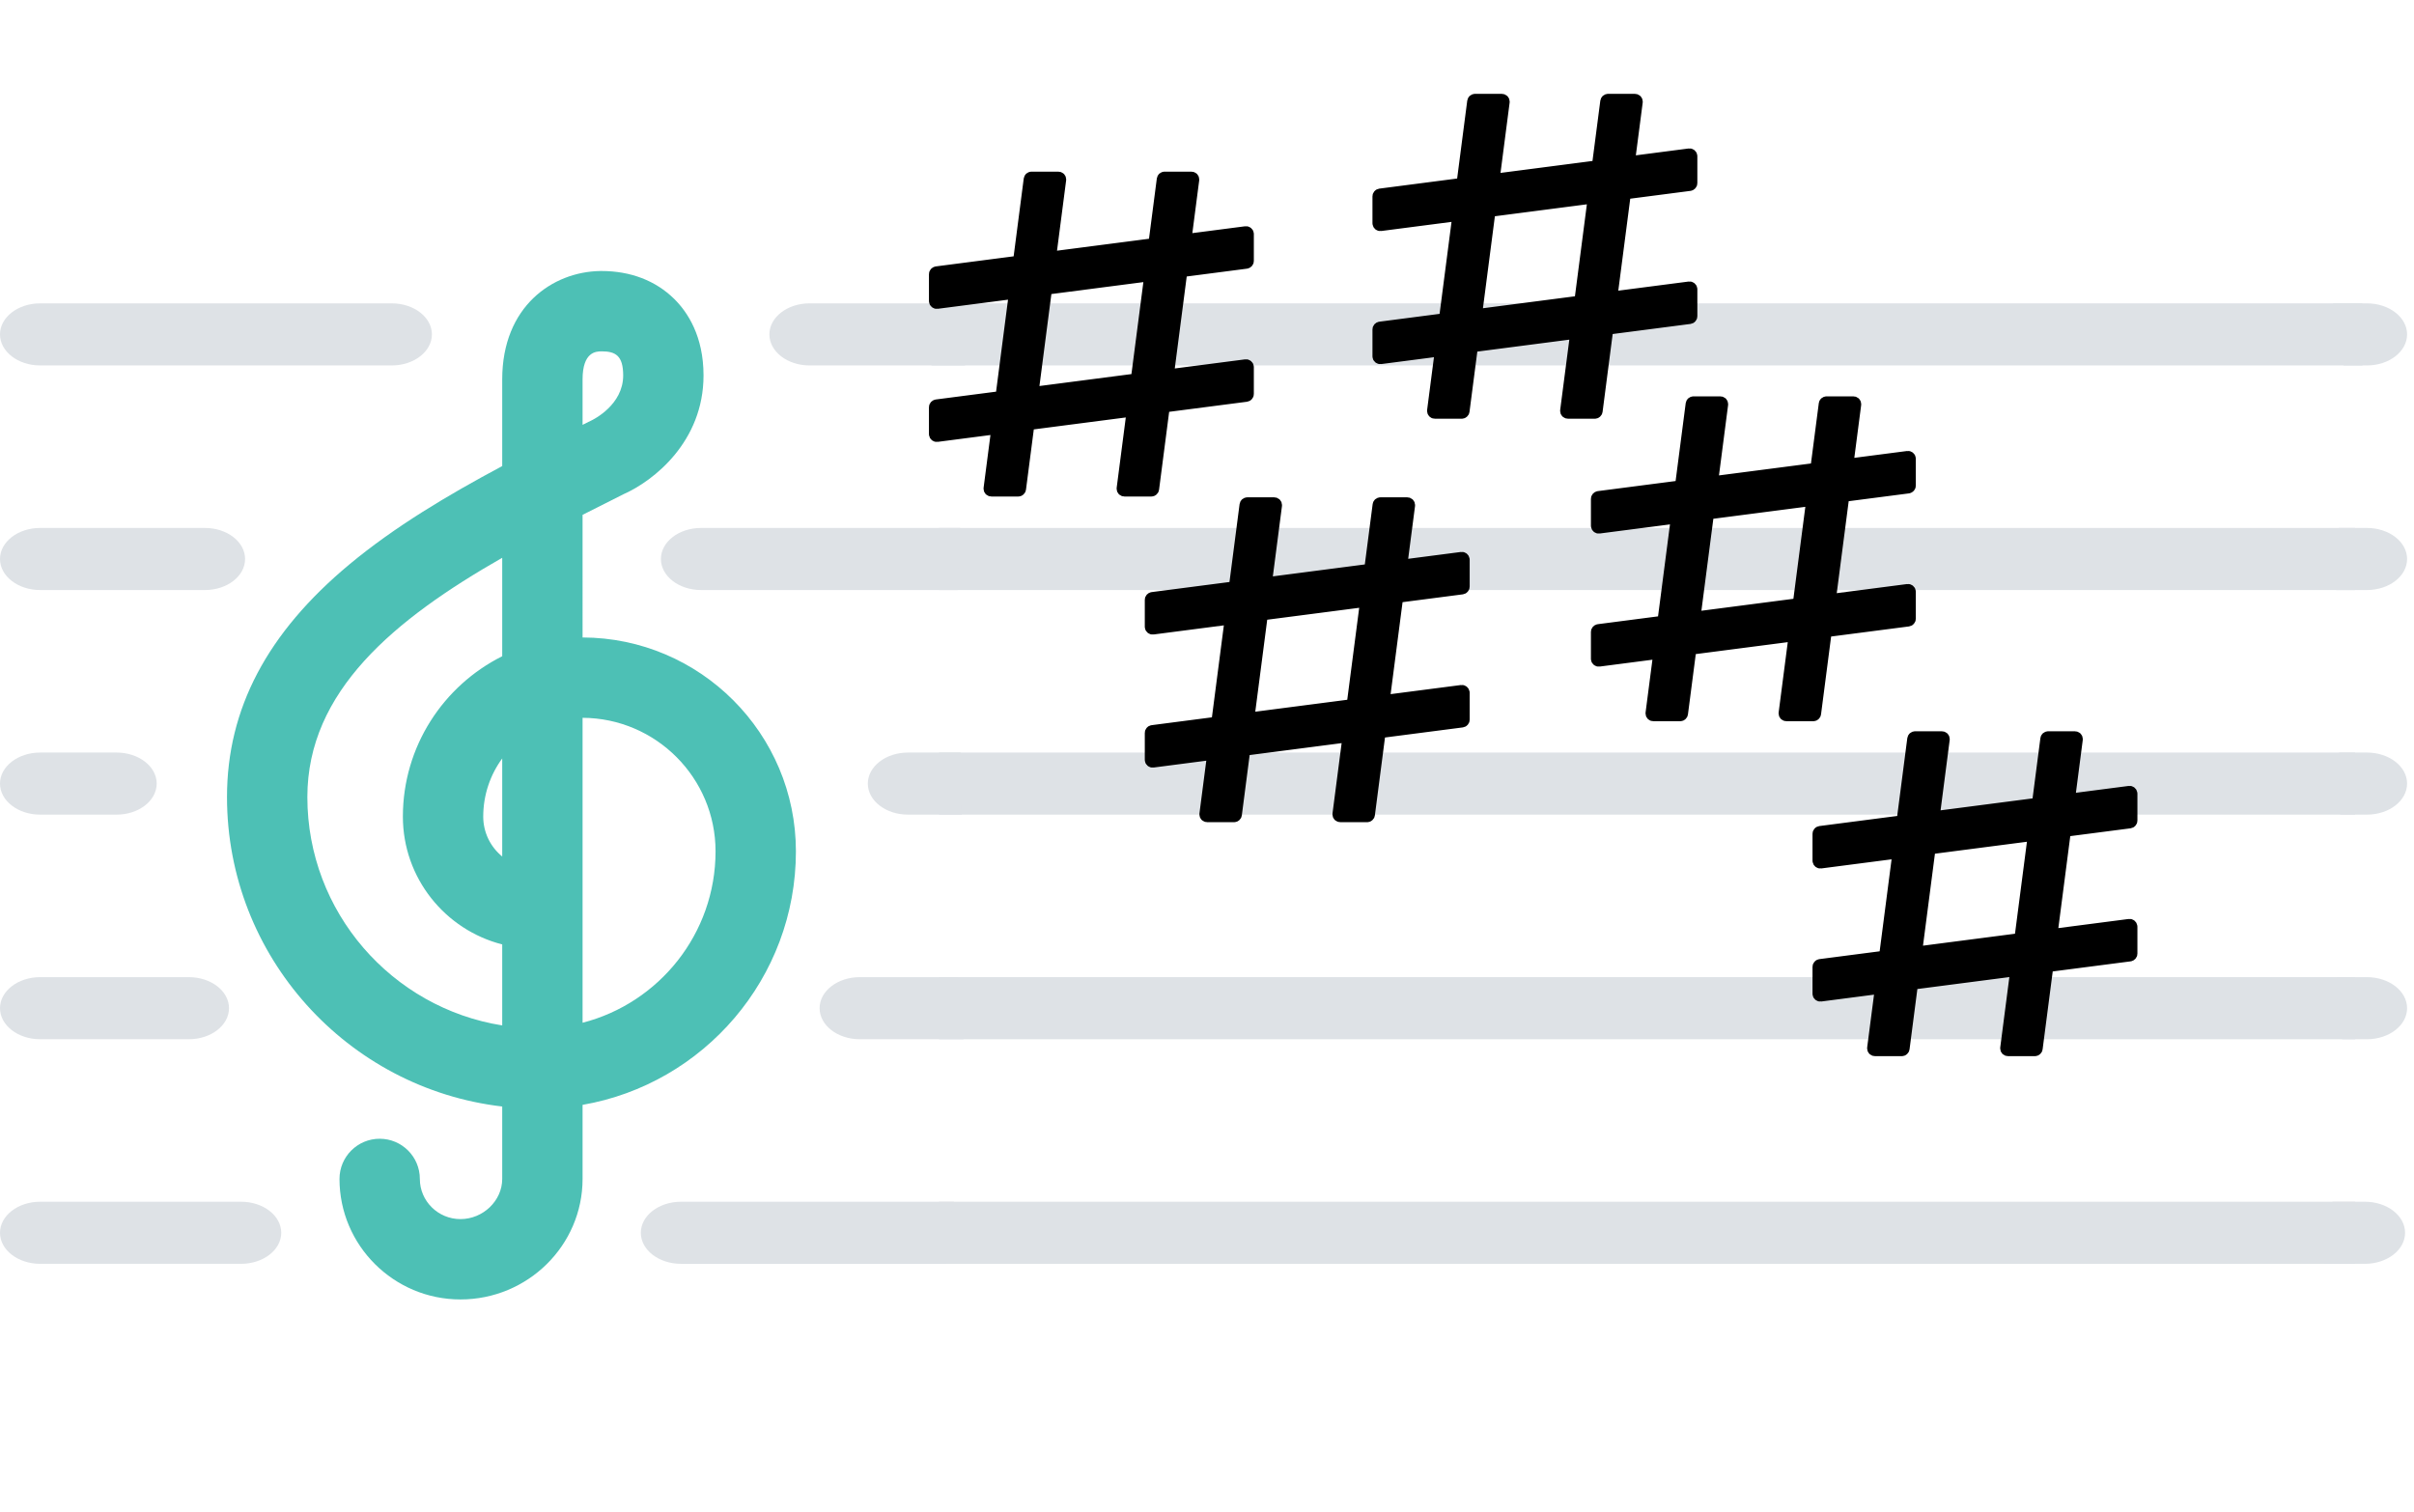 <?xml version="1.0" encoding="utf-8"?>
<!-- Generator: Adobe Illustrator 16.0.0, SVG Export Plug-In . SVG Version: 6.00 Build 0)  -->
<!DOCTYPE svg PUBLIC "-//W3C//DTD SVG 1.1//EN" "http://www.w3.org/Graphics/SVG/1.1/DTD/svg11.dtd">
<svg version="1.1" id="Capa_1" xmlns="http://www.w3.org/2000/svg" xmlns:xlink="http://www.w3.org/1999/xlink" x="0px" y="0px"
	 width="1397.14px" height="875.445px" viewBox="-20 -33.555 1397.14 875.445" enable-background="new -20 -33.555 1397.14 875.445"
	 xml:space="preserve">
<g id="STAFF_2_">
	<g>
		<g>
			<g>
				<g>
					<path fill="#DEE2E6" d="M1348.723,662.031h-18.794c-0.887,4.707-1.859,9.436-2.931,14.192
						c-1.431,7.368-1.72,14.561-1.635,21.745h23.358c12.844,0,23.253-8.045,23.253-17.969S1361.566,662.031,1348.723,662.031z"/>
					<rect x="523.509" y="662.031" fill="#DEE2E6" width="819.58" height="35.938"/>
					<path fill="#DEE2E6" d="M529.14,676.224c1.07-4.757,2.044-9.485,2.931-14.192h-157.93c-12.843,0-23.254,8.045-23.254,17.969
						s10.411,17.969,23.254,17.969h153.364C527.421,690.784,527.71,683.592,529.14,676.224z"/>
					<path fill="#DEE2E6" d="M119.519,662.031H3.253C-9.59,662.031-20,670.076-20,680s10.41,17.969,23.253,17.969h116.267
						c12.843,0,23.253-8.045,23.253-17.969S132.362,662.031,119.519,662.031z"/>
				</g>
				<g>
					<path fill="#DEE2E6" d="M1349.885,532.031h-17.646c0.278,5.297,0.824,10.592,1.76,15.889
						c0.771,6.706,1.275,13.383,1.542,20.049h14.345c12.843,0,23.253-8.044,23.253-17.969
						C1373.139,540.076,1362.727,532.031,1349.885,532.031z"/>
					<rect x="523.509" y="532.031" fill="#DEE2E6" width="819.58" height="35.938"/>
					<path fill="#DEE2E6" d="M3.253,567.969h86.036c12.843,0,23.254-8.044,23.254-17.969c0-9.924-10.411-17.969-23.254-17.969H3.253
						C-9.59,532.031-20,540.076-20,550C-20,559.925-9.59,567.969,3.253,567.969z"/>
					<path fill="#DEE2E6" d="M534.381,532.031h-56.765c-12.843,0-23.253,8.045-23.253,17.969c0,9.925,10.41,17.969,23.253,17.969
						h60.065c-0.267-6.666-0.771-13.344-1.542-20.049C535.205,542.623,534.659,537.327,534.381,532.031z"/>
				</g>
				<g>
					<path fill="#DEE2E6" d="M1349.885,402.031h-16.057c0.396,11.979,0.68,23.958,0.607,35.938h15.448
						c12.843,0,23.253-8.045,23.253-17.969C1373.137,410.075,1362.727,402.031,1349.885,402.031z"/>
					<rect x="523.509" y="402.031" fill="#DEE2E6" width="819.58" height="35.937"/>
					<path fill="#DEE2E6" d="M3.253,437.969h44.182c12.843,0,23.253-8.045,23.253-17.969c0-9.925-10.41-17.969-23.253-17.969H3.253
						C-9.59,402.031-20,410.076-20,420S-9.59,437.969,3.253,437.969z"/>
					<path fill="#DEE2E6" d="M535.97,402.031h-30.449c-12.843,0-23.253,8.044-23.253,17.969c0,9.924,10.41,17.969,23.253,17.969
						h31.058C536.65,425.989,536.366,414.01,535.97,402.031z"/>
				</g>
				<g>
					<path fill="#DEE2E6" d="M1349.885,272.031h-16.244c-1.058,11.979-1.519,23.958-1.607,35.938h17.853
						c12.843,0,23.253-8.045,23.253-17.969S1362.727,272.031,1349.885,272.031z"/>
					<rect x="523.509" y="272.031" fill="#DEE2E6" width="819.58" height="35.938"/>
					<path fill="#DEE2E6" d="M3.253,307.969h95.338c12.844,0,23.254-8.045,23.254-17.969s-10.41-17.969-23.254-17.969H3.253
						C-9.59,272.031-20,280.076-20,289.999C-20,299.923-9.59,307.969,3.253,307.969z"/>
					<path fill="#DEE2E6" d="M385.767,272.031c-12.843,0-23.253,8.044-23.253,17.969s10.41,17.969,23.253,17.969h148.407
						c0.09-11.979,0.551-23.958,1.607-35.938H385.767L385.767,272.031z"/>
				</g>
				<g>
					<path fill="#DEE2E6" d="M1349.885,142.031h-19.688c1.429,2.806,2.526,5.65,2.801,8.608c1.758,9.056,2.813,18.179,3.374,27.329
						h13.513c12.843,0,23.253-8.044,23.253-17.968C1373.138,150.076,1362.727,142.031,1349.885,142.031z"/>
					<rect x="519.139" y="142.031" fill="#DEE2E6" width="828.188" height="35.937"/>
					<path fill="#DEE2E6" d="M532.34,142.031h-83.789c-12.844,0-23.253,8.044-23.253,17.968c0,9.923,10.409,17.969,23.253,17.969
						h89.964c-0.562-9.149-1.616-18.272-3.374-27.329C534.866,147.681,533.768,144.837,532.34,142.031z"/>
					<path fill="#DEE2E6" d="M3.253,177.968h203.465c12.844,0,23.254-8.044,23.254-17.969s-10.41-17.968-23.254-17.968H3.253
						C-9.59,142.031-20,150.075-20,160S-9.59,177.968,3.253,177.968z"/>
				</g>
			</g>
		</g>
	</g>
</g>
<path id="CLEF_2_" fill="#4DC0B5" d="M440.645,459.21c0-68.152-55.359-123.619-123.475-123.789V264.45
	c7.865-4.009,15.778-7.983,23.667-11.941c17.585-7.753,46.344-30.54,46.344-68.746c0-22.784-9.236-36.675-16.984-44.315
	c-10.709-10.563-25.26-16.144-42.081-16.144c-0.272,0-0.545,0.005-0.878,0.012c-27.247,0.464-56.573,20.307-56.573,62.772v50.13
	c-31.739,16.932-62.357,35.229-88.325,56.812c-47.748,39.69-70.959,83.773-70.959,134.761c0,92.321,69.726,168.662,159.284,179.12
	v41.915c0,12.604-11.064,23.253-24.164,23.253c-12.961,0-23.505-10.432-23.505-23.253c0-12.843-10.41-23.254-23.253-23.254
	s-23.254,10.411-23.254,23.254c0,38.465,31.407,69.759,70.012,69.759c38.967,0,70.671-31.294,70.671-69.759v-42.869
	C387.202,593.846,440.645,532.649,440.645,459.21z M270.664,462.209c-6.699-5.477-10.984-13.8-10.984-23.105
	c0-12.573,4.081-24.214,10.984-33.663V462.209z M270.664,346.289c-34.053,17.016-57.491,52.229-57.491,92.813
	c0,35.592,24.483,65.567,57.491,73.984v46.885c-63.83-10.129-112.776-65.546-112.776-132.181
	c0-61.271,50.313-102.81,112.776-138.491V346.289z M317.171,186.088c0-16.087,7.89-16.221,10.794-16.271l0.282-0.006
	c7.873,0.024,12.43,2.348,12.43,13.952c0,16.983-17.041,25.446-18.865,26.301c-0.541,0.218-0.677,0.298-1.25,0.586
	c-1.131,0.566-2.26,1.135-3.391,1.702V186.088z M317.171,558.427v-176.5c42.472,0.169,76.968,34.772,76.968,77.282
	C394.138,506.9,361.372,547.082,317.171,558.427z"/>
<g id="SHARPS">
	<path stroke="#000000" stroke-width="7" stroke-linecap="round" stroke-linejoin="round" stroke-miterlimit="10" d="M701.3,118.476
		c0.506-0.069,0.883-0.502,0.883-1.008v-15.563c0-0.615-0.538-1.083-1.142-1.006l-35.005,4.54l4.546-34.999
		c0.078-0.609-0.395-1.148-1.009-1.148H654.01c-0.508,0-0.938,0.382-1.007,0.886l-4.882,37.587l-60.413,7.839l5.857-45.163
		c0.082-0.609-0.395-1.148-1.008-1.148h-15.564c-0.509,0-0.941,0.382-1.01,0.886l-6.197,47.753l-47.751,6.195
		c-0.505,0.068-0.884,0.497-0.884,1.008v15.562c0,0.616,0.541,1.089,1.147,1.01l45.165-5.859l-7.836,60.415l-37.592,4.881
		c-0.505,0.067-0.884,0.497-0.884,1.008v15.563c0,0.613,0.541,1.088,1.147,1.006l34.999-4.542l-4.542,35.002
		c-0.077,0.608,0.393,1.148,1.007,1.148h15.564c0.508,0,0.942-0.383,1.009-0.889l4.877-37.586l60.417-7.842l-5.858,45.169
		c-0.081,0.608,0.394,1.148,1.008,1.148h15.563c0.509,0,0.945-0.383,1.012-0.889l6.19-47.753l47.756-6.191
		c0.509-0.071,0.882-0.498,0.882-1.011v-15.564c0-0.608-0.537-1.088-1.141-1.009l-45.173,5.858l7.843-60.415L701.3,118.476z
		 M637.959,186.095l-60.422,7.845l7.843-60.42l60.418-7.842L637.959,186.095z"/>
	<path stroke="#000000" stroke-width="7" stroke-linecap="round" stroke-linejoin="round" stroke-miterlimit="10" d="
		M826.216,306.984c0.5-0.069,0.882-0.498,0.882-1.008v-15.563c0-0.615-0.544-1.083-1.146-1.006l-35,4.54l4.546-34.998
		c0.075-0.609-0.395-1.146-1.009-1.146h-15.563c-0.508,0-0.944,0.379-1.009,0.883l-4.881,37.587l-60.411,7.843l5.856-45.167
		c0.082-0.609-0.395-1.147-1.012-1.147h-15.563c-0.506,0-0.938,0.38-1.007,0.884l-6.197,47.754l-47.752,6.194
		c-0.503,0.068-0.883,0.497-0.883,1.008v15.562c0,0.617,0.541,1.089,1.148,1.012l45.164-5.862l-7.841,60.416l-37.589,4.885
		c-0.503,0.063-0.883,0.493-0.883,1.005v15.562c0,0.617,0.541,1.089,1.148,1.007l34.996-4.543l-4.543,35.003
		c-0.072,0.604,0.392,1.147,1.009,1.147h15.563c0.508,0,0.946-0.383,1.013-0.891l4.877-37.584l60.411-7.842l-5.856,45.17
		c-0.082,0.604,0.396,1.147,1.012,1.147h15.563c0.508,0,0.938-0.383,1.004-0.891l6.198-47.752l47.755-6.191
		c0.506-0.068,0.883-0.499,0.883-1.01v-15.563c0-0.612-0.545-1.087-1.146-1.008l-45.167,5.858l7.843-60.414L826.216,306.984z
		 M762.868,374.604l-60.415,7.844l7.844-60.42l60.417-7.839L762.868,374.604z"/>
	<path stroke="#000000" stroke-width="7" stroke-linecap="round" stroke-linejoin="round" stroke-miterlimit="10" d="
		M957.982,73.451c0.504-0.069,0.882-0.501,0.882-1.008V56.879c0-0.615-0.537-1.086-1.141-1.009l-35.005,4.543l4.546-35.001
		c0.078-0.606-0.395-1.146-1.01-1.146h-15.563c-0.508,0-0.938,0.382-1.008,0.884l-4.882,37.589l-60.411,7.84l5.857-45.166
		c0.081-0.606-0.396-1.146-1.013-1.146h-15.563c-0.506,0-0.938,0.382-1.006,0.883l-6.197,47.753L778.718,79.1
		c-0.504,0.07-0.884,0.495-0.884,1.009v15.562c0,0.613,0.542,1.089,1.148,1.01l45.164-5.86l-7.841,60.415l-37.588,4.881
		c-0.504,0.063-0.884,0.497-0.884,1.005v15.562c0,0.617,0.542,1.089,1.148,1.01l34.995-4.546l-4.535,35.002
		c-0.076,0.607,0.385,1.151,1.002,1.151h15.563c0.508,0,0.946-0.382,1.013-0.89l4.877-37.588l60.419-7.839l-5.864,45.166
		c-0.081,0.607,0.396,1.151,1.012,1.151h15.563c0.509,0,0.94-0.382,1.012-0.89l6.19-47.753l47.756-6.194
		c0.505-0.068,0.882-0.495,0.882-1.01v-15.563c0-0.611-0.537-1.087-1.141-1.008l-45.173,5.857l7.843-60.414L957.982,73.451z
		 M894.641,141.066l-60.422,7.848l7.844-60.42l60.418-7.843L894.641,141.066z"/>
	<path stroke="#000000" stroke-width="7" stroke-linecap="round" stroke-linejoin="round" stroke-miterlimit="10" d="
		M1084.421,248.55c0.508-0.071,0.887-0.502,0.887-1.011v-15.564c0-0.611-0.541-1.083-1.146-1.006l-35.004,4.54l4.545-34.998
		c0.078-0.608-0.394-1.145-1.009-1.145h-15.563c-0.509,0-0.938,0.382-1.002,0.882l-4.881,37.59l-60.419,7.84l5.857-45.167
		c0.082-0.608-0.396-1.145-1.009-1.145h-15.562c-0.512,0-0.943,0.382-1.011,0.882l-6.198,47.754l-47.752,6.194
		c-0.503,0.072-0.883,0.497-0.883,1.011v15.562c0,0.613,0.541,1.089,1.148,1.01l45.163-5.86l-7.84,60.415l-37.589,4.881
		c-0.503,0.063-0.883,0.497-0.883,1.005v15.562c0,0.617,0.541,1.089,1.148,1.007l34.996-4.543l-4.536,35.001
		c-0.077,0.608,0.393,1.153,1.002,1.153h15.563c0.515,0,0.944-0.382,1.011-0.893l4.877-37.585l60.42-7.839l-5.857,45.165
		c-0.082,0.608,0.391,1.153,1.004,1.153h15.563c0.51,0,0.947-0.382,1.012-0.893l6.194-47.752l47.753-6.192
		c0.512-0.068,0.886-0.499,0.886-1.01v-15.563c0-0.612-0.541-1.087-1.146-1.008l-45.172,5.857l7.842-60.414L1084.421,248.55z
		 M1021.082,316.166l-60.424,7.846l7.844-60.419l60.419-7.843L1021.082,316.166z"/>
	<path stroke="#000000" stroke-width="7" stroke-linecap="round" stroke-linejoin="round" stroke-miterlimit="10" d="
		M1212.673,442.409c0.506-0.068,0.888-0.499,0.888-1.011v-15.561c0-0.615-0.544-1.083-1.148-1.006l-35,4.539l4.541-34.998
		c0.078-0.609-0.394-1.149-1.007-1.149h-15.562c-0.512,0-0.941,0.382-1.005,0.886l-4.88,37.586l-60.42,7.84l5.857-45.163
		c0.082-0.609-0.394-1.149-1.005-1.149h-15.563c-0.514,0-0.946,0.382-1.015,0.886l-6.193,47.75l-47.755,6.198
		c-0.505,0.068-0.884,0.493-0.884,1.005v15.564c0,0.612,0.541,1.088,1.148,1.011l45.163-5.86L1071,520.197l-37.593,4.882
		c-0.505,0.063-0.884,0.493-0.884,1.001v15.563c0,0.616,0.541,1.092,1.148,1.011l35.003-4.547l-4.543,35.005
		c-0.077,0.608,0.393,1.15,1.004,1.15h15.566c0.51,0,0.939-0.38,1.006-0.894l4.877-37.586l60.42-7.841l-5.857,45.17
		c-0.082,0.608,0.391,1.15,1.004,1.15h15.563c0.512,0,0.946-0.38,1.011-0.894l6.197-47.753l47.75-6.188
		c0.512-0.068,0.889-0.502,0.889-1.014v-15.563c0-0.612-0.545-1.083-1.148-1.005l-45.166,5.857l7.838-60.417L1212.673,442.409z
		 M1149.332,510.028l-60.423,7.843l7.843-60.418l60.422-7.844L1149.332,510.028z"/>
	
		<path display="none" stroke="#000000" stroke-width="7" stroke-linecap="round" stroke-linejoin="round" stroke-miterlimit="10" d="
		M1324.268,184.815c0.501-0.068,0.883-0.501,0.883-1.008v-15.563c0-0.615-0.544-1.083-1.147-1.006l-34.999,4.54l4.54-34.999
		c0.076-0.609-0.388-1.148-1.003-1.148h-15.563c-0.511,0-0.945,0.382-1.009,0.886l-4.881,37.587l-60.417,7.839l5.855-45.163
		c0.085-0.609-0.388-1.148-1.005-1.148h-15.563c-0.507,0-0.94,0.382-1.014,0.886l-6.19,47.752l-47.752,6.196
		c-0.509,0.068-0.884,0.496-0.884,1.008v15.561c0,0.617,0.535,1.089,1.143,1.011l45.17-5.86l-7.84,60.415l-37.589,4.881
		c-0.509,0.067-0.884,0.497-0.884,1.007v15.563c0,0.613,0.535,1.089,1.143,1.007l35.002-4.543l-4.543,35.001
		c-0.077,0.608,0.393,1.149,1.01,1.149h15.563c0.508,0,0.939-0.383,1.009-0.89l4.876-37.588l60.416-7.84l-5.857,45.168
		c-0.082,0.608,0.397,1.149,1.012,1.149h15.561c0.511,0,0.941-0.383,1.007-0.89l6.198-47.753l47.755-6.191
		c0.506-0.071,0.882-0.498,0.882-1.013v-15.563c0-0.608-0.544-1.087-1.147-1.008l-45.166,5.857l7.843-60.414L1324.268,184.815z
		 M1260.922,252.435l-60.415,7.844l7.837-60.419l60.424-7.843L1260.922,252.435z"/>
</g>
<g id="FLATS">
</g>
</svg>

